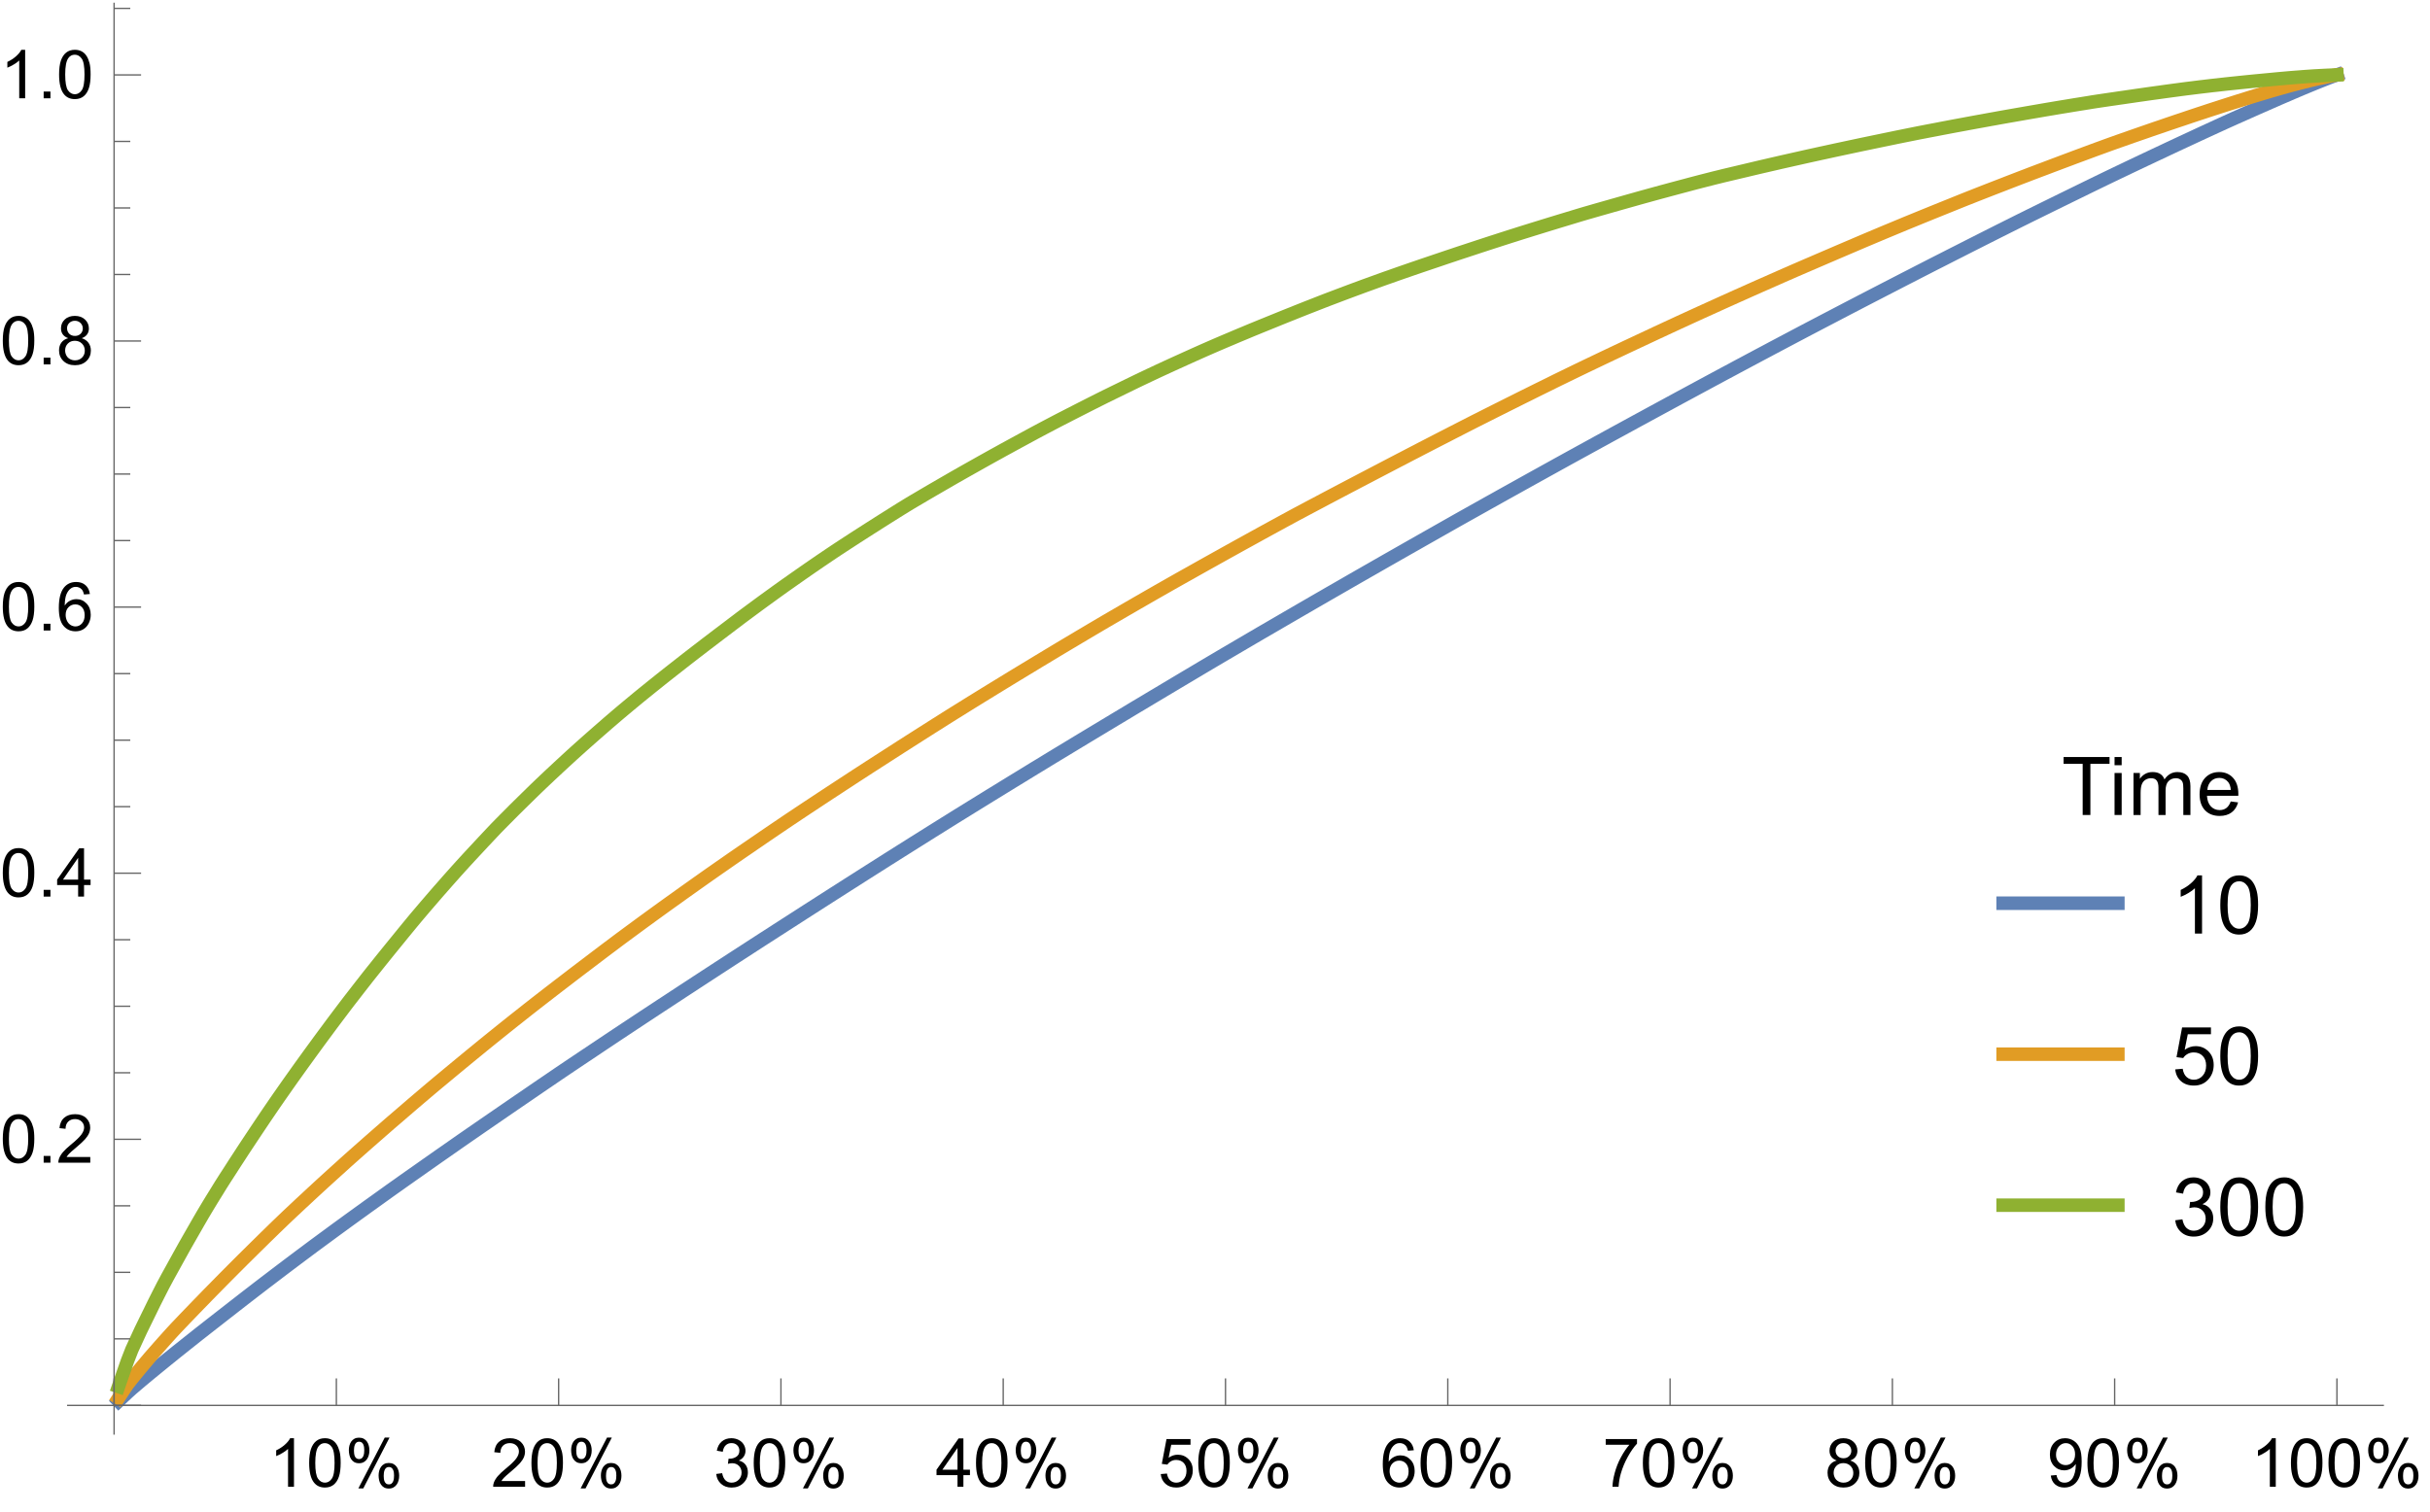 <?xml version="1.0" encoding="UTF-8"?>
<svg xmlns="http://www.w3.org/2000/svg" xmlns:xlink="http://www.w3.org/1999/xlink" width="360pt" height="224pt" viewBox="0 0 360 224" version="1.1">
<defs>
<g>
<symbol overflow="visible" id="glyph0-0">
<path style="stroke:none;" d="M 1.5 0 L 1.5 -7.5 L 7.5 -7.5 L 7.5 0 Z M 1.688 -0.188 L 7.312 -0.188 L 7.312 -7.312 L 1.688 -7.312 Z M 1.688 -0.188 "/>
</symbol>
<symbol overflow="visible" id="glyph0-1">
<path style="stroke:none;" d="M 3.109 0 L 3.109 -7.578 L 0.281 -7.578 L 0.281 -8.59 L 7.09 -8.59 L 7.09 -7.578 L 4.25 -7.578 L 4.25 0 Z M 3.109 0 "/>
</symbol>
<symbol overflow="visible" id="glyph0-2">
<path style="stroke:none;" d="M 0.797 -7.375 L 0.797 -8.59 L 1.852 -8.59 L 1.852 -7.375 Z M 0.797 0 L 0.797 -6.223 L 1.852 -6.223 L 1.852 0 Z M 0.797 0 "/>
</symbol>
<symbol overflow="visible" id="glyph0-3">
<path style="stroke:none;" d="M 0.789 0 L 0.789 -6.223 L 1.734 -6.223 L 1.734 -5.352 C 1.93 -5.656 2.188 -5.898 2.516 -6.086 C 2.84 -6.27 3.207 -6.363 3.621 -6.363 C 4.082 -6.363 4.461 -6.266 4.754 -6.078 C 5.051 -5.887 5.258 -5.617 5.379 -5.273 C 5.871 -6 6.512 -6.363 7.301 -6.363 C 7.918 -6.363 8.391 -6.191 8.727 -5.852 C 9.059 -5.508 9.223 -4.984 9.223 -4.273 L 9.223 0 L 8.172 0 L 8.172 -3.922 C 8.172 -4.344 8.141 -4.645 8.07 -4.832 C 8.004 -5.016 7.879 -5.164 7.699 -5.281 C 7.52 -5.395 7.309 -5.449 7.066 -5.449 C 6.629 -5.449 6.266 -5.305 5.977 -5.012 C 5.688 -4.723 5.543 -4.258 5.543 -3.617 L 5.543 0 L 4.488 0 L 4.488 -4.043 C 4.488 -4.512 4.402 -4.863 4.23 -5.098 C 4.059 -5.332 3.777 -5.449 3.387 -5.449 C 3.09 -5.449 2.816 -5.371 2.562 -5.215 C 2.312 -5.059 2.129 -4.828 2.016 -4.531 C 1.902 -4.23 1.844 -3.797 1.844 -3.227 L 1.844 0 Z M 0.789 0 "/>
</symbol>
<symbol overflow="visible" id="glyph0-4">
<path style="stroke:none;" d="M 5.051 -2.004 L 6.141 -1.867 C 5.969 -1.23 5.648 -0.738 5.188 -0.387 C 4.723 -0.035 4.125 0.141 3.406 0.141 C 2.496 0.141 1.773 -0.141 1.238 -0.699 C 0.707 -1.262 0.438 -2.047 0.438 -3.059 C 0.438 -4.105 0.711 -4.918 1.25 -5.496 C 1.789 -6.074 2.484 -6.363 3.344 -6.363 C 4.176 -6.363 4.859 -6.078 5.383 -5.516 C 5.91 -4.949 6.176 -4.148 6.176 -3.125 C 6.176 -3.062 6.172 -2.969 6.172 -2.844 L 1.531 -2.844 C 1.57 -2.16 1.762 -1.633 2.109 -1.273 C 2.457 -0.91 2.891 -0.727 3.41 -0.727 C 3.797 -0.727 4.125 -0.828 4.398 -1.031 C 4.672 -1.234 4.891 -1.559 5.051 -2.004 Z M 1.586 -3.711 L 5.062 -3.711 C 5.016 -4.234 4.883 -4.625 4.664 -4.887 C 4.328 -5.293 3.891 -5.496 3.359 -5.496 C 2.875 -5.496 2.465 -5.336 2.137 -5.008 C 1.805 -4.684 1.625 -4.25 1.586 -3.711 Z M 1.586 -3.711 "/>
</symbol>
<symbol overflow="visible" id="glyph0-5">
<path style="stroke:none;" d="M 4.469 0 L 3.414 0 L 3.414 -6.719 C 3.16 -6.477 2.828 -6.234 2.418 -5.992 C 2.004 -5.75 1.633 -5.57 1.305 -5.449 L 1.305 -6.469 C 1.895 -6.746 2.414 -7.082 2.852 -7.477 C 3.293 -7.871 3.609 -8.254 3.789 -8.625 L 4.469 -8.625 Z M 4.469 0 "/>
</symbol>
<symbol overflow="visible" id="glyph0-6">
<path style="stroke:none;" d="M 0.5 -4.234 C 0.5 -5.25 0.602 -6.07 0.812 -6.688 C 1.02 -7.309 1.332 -7.785 1.742 -8.121 C 2.156 -8.457 2.672 -8.625 3.297 -8.625 C 3.758 -8.625 4.164 -8.531 4.512 -8.348 C 4.859 -8.16 5.148 -7.895 5.375 -7.543 C 5.602 -7.195 5.777 -6.77 5.906 -6.266 C 6.035 -5.766 6.102 -5.086 6.102 -4.234 C 6.102 -3.227 5.996 -2.414 5.789 -1.797 C 5.582 -1.176 5.273 -0.699 4.859 -0.359 C 4.449 -0.023 3.93 0.148 3.297 0.148 C 2.469 0.148 1.82 -0.148 1.348 -0.742 C 0.781 -1.457 0.5 -2.625 0.5 -4.234 Z M 1.582 -4.234 C 1.582 -2.824 1.746 -1.887 2.078 -1.422 C 2.406 -0.953 2.812 -0.719 3.297 -0.719 C 3.781 -0.719 4.191 -0.953 4.52 -1.422 C 4.852 -1.891 5.016 -2.828 5.016 -4.234 C 5.016 -5.648 4.852 -6.59 4.52 -7.055 C 4.191 -7.52 3.781 -7.75 3.289 -7.75 C 2.805 -7.75 2.414 -7.547 2.125 -7.137 C 1.762 -6.613 1.582 -5.648 1.582 -4.234 Z M 1.582 -4.234 "/>
</symbol>
<symbol overflow="visible" id="glyph0-7">
<path style="stroke:none;" d="M 0.5 -2.25 L 1.605 -2.344 C 1.688 -1.805 1.879 -1.398 2.176 -1.129 C 2.477 -0.855 2.836 -0.719 3.258 -0.719 C 3.766 -0.719 4.195 -0.914 4.547 -1.297 C 4.898 -1.68 5.074 -2.188 5.074 -2.82 C 5.074 -3.422 4.906 -3.895 4.566 -4.242 C 4.23 -4.59 3.789 -4.766 3.242 -4.766 C 2.902 -4.766 2.594 -4.688 2.32 -4.531 C 2.047 -4.379 1.832 -4.18 1.676 -3.93 L 0.688 -4.062 L 1.516 -8.473 L 5.789 -8.473 L 5.789 -7.465 L 2.359 -7.465 L 1.898 -5.156 C 2.414 -5.516 2.953 -5.695 3.523 -5.695 C 4.273 -5.695 4.906 -5.438 5.422 -4.914 C 5.938 -4.395 6.195 -3.727 6.195 -2.914 C 6.195 -2.137 5.969 -1.461 5.516 -0.898 C 4.965 -0.203 4.211 0.148 3.258 0.148 C 2.477 0.148 1.84 -0.07 1.344 -0.508 C 0.852 -0.945 0.57 -1.527 0.5 -2.25 Z M 0.5 -2.25 "/>
</symbol>
<symbol overflow="visible" id="glyph0-8">
<path style="stroke:none;" d="M 0.504 -2.266 L 1.559 -2.406 C 1.68 -1.809 1.887 -1.379 2.176 -1.117 C 2.469 -0.852 2.82 -0.719 3.242 -0.719 C 3.738 -0.719 4.156 -0.891 4.496 -1.234 C 4.84 -1.578 5.008 -2.008 5.008 -2.516 C 5.008 -3 4.852 -3.398 4.535 -3.711 C 4.219 -4.027 3.816 -4.184 3.328 -4.184 C 3.129 -4.184 2.883 -4.145 2.586 -4.066 L 2.703 -4.992 C 2.773 -4.984 2.828 -4.98 2.871 -4.98 C 3.32 -4.98 3.727 -5.098 4.086 -5.332 C 4.445 -5.566 4.625 -5.93 4.625 -6.414 C 4.625 -6.801 4.492 -7.125 4.23 -7.375 C 3.969 -7.629 3.633 -7.758 3.219 -7.758 C 2.809 -7.758 2.465 -7.629 2.191 -7.371 C 1.918 -7.113 1.742 -6.727 1.664 -6.211 L 0.609 -6.398 C 0.738 -7.105 1.031 -7.652 1.488 -8.043 C 1.945 -8.43 2.516 -8.625 3.195 -8.625 C 3.664 -8.625 4.094 -8.523 4.488 -8.324 C 4.883 -8.121 5.184 -7.848 5.395 -7.5 C 5.602 -7.152 5.707 -6.781 5.707 -6.391 C 5.707 -6.02 5.609 -5.684 5.406 -5.379 C 5.207 -5.074 4.914 -4.832 4.523 -4.652 C 5.031 -4.535 5.426 -4.293 5.707 -3.922 C 5.988 -3.555 6.129 -3.094 6.129 -2.539 C 6.129 -1.789 5.855 -1.152 5.309 -0.629 C 4.762 -0.109 4.07 0.152 3.234 0.152 C 2.48 0.152 1.855 -0.07 1.355 -0.523 C 0.859 -0.973 0.574 -1.555 0.504 -2.266 Z M 0.504 -2.266 "/>
</symbol>
<symbol overflow="visible" id="glyph1-0">
<path style="stroke:none;" d="M 1.25 0 L 1.25 -6.25 L 6.25 -6.25 L 6.25 0 Z M 1.406 -0.156 L 6.094 -0.156 L 6.094 -6.094 L 1.406 -6.094 Z M 1.406 -0.156 "/>
</symbol>
<symbol overflow="visible" id="glyph1-1">
<path style="stroke:none;" d="M 3.727 0 L 2.848 0 L 2.848 -5.602 C 2.637 -5.398 2.359 -5.195 2.016 -4.996 C 1.672 -4.793 1.363 -4.641 1.09 -4.539 L 1.09 -5.391 C 1.582 -5.621 2.012 -5.902 2.379 -6.23 C 2.746 -6.559 3.008 -6.879 3.16 -7.188 L 3.727 -7.188 Z M 3.727 0 "/>
</symbol>
<symbol overflow="visible" id="glyph1-2">
<path style="stroke:none;" d="M 0.414 -3.531 C 0.414 -4.375 0.504 -5.059 0.676 -5.574 C 0.852 -6.09 1.109 -6.488 1.453 -6.766 C 1.797 -7.047 2.227 -7.188 2.75 -7.188 C 3.133 -7.188 3.469 -7.109 3.758 -6.957 C 4.047 -6.801 4.289 -6.578 4.477 -6.285 C 4.664 -5.996 4.812 -5.641 4.922 -5.223 C 5.031 -4.805 5.082 -4.238 5.082 -3.531 C 5.082 -2.691 4.996 -2.012 4.824 -1.496 C 4.652 -0.98 4.395 -0.582 4.051 -0.301 C 3.707 -0.02 3.273 0.121 2.75 0.121 C 2.059 0.121 1.516 -0.125 1.125 -0.621 C 0.652 -1.215 0.414 -2.188 0.414 -3.531 Z M 1.32 -3.531 C 1.32 -2.355 1.457 -1.574 1.73 -1.184 C 2.008 -0.797 2.344 -0.602 2.75 -0.602 C 3.152 -0.602 3.492 -0.797 3.766 -1.188 C 4.043 -1.578 4.18 -2.359 4.18 -3.531 C 4.18 -4.711 4.043 -5.492 3.766 -5.879 C 3.492 -6.266 3.148 -6.461 2.738 -6.461 C 2.336 -6.461 2.012 -6.289 1.773 -5.945 C 1.469 -5.512 1.32 -4.707 1.32 -3.531 Z M 1.32 -3.531 "/>
</symbol>
<symbol overflow="visible" id="glyph1-3">
<path style="stroke:none;" d="M 5.035 -0.844 L 5.035 0 L 0.305 0 C 0.297 -0.211 0.332 -0.414 0.406 -0.609 C 0.527 -0.934 0.719 -1.25 0.984 -1.562 C 1.25 -1.875 1.633 -2.234 2.133 -2.648 C 2.91 -3.285 3.438 -3.789 3.711 -4.164 C 3.984 -4.535 4.121 -4.887 4.121 -5.219 C 4.121 -5.566 3.996 -5.863 3.746 -6.102 C 3.5 -6.34 3.172 -6.461 2.773 -6.461 C 2.352 -6.461 2.012 -6.332 1.758 -6.078 C 1.504 -5.824 1.375 -5.473 1.371 -5.023 L 0.469 -5.117 C 0.531 -5.789 0.762 -6.305 1.168 -6.656 C 1.57 -7.012 2.113 -7.188 2.793 -7.188 C 3.48 -7.188 4.023 -6.996 4.422 -6.617 C 4.824 -6.234 5.023 -5.762 5.023 -5.199 C 5.023 -4.914 4.965 -4.633 4.848 -4.355 C 4.73 -4.078 4.535 -3.789 4.266 -3.48 C 3.992 -3.176 3.543 -2.754 2.91 -2.223 C 2.383 -1.781 2.043 -1.48 1.895 -1.32 C 1.746 -1.164 1.621 -1.004 1.523 -0.844 Z M 5.035 -0.844 "/>
</symbol>
<symbol overflow="visible" id="glyph1-4">
<path style="stroke:none;" d="M 0.422 -1.891 L 1.297 -2.008 C 1.398 -1.508 1.57 -1.148 1.812 -0.93 C 2.055 -0.711 2.352 -0.602 2.699 -0.602 C 3.113 -0.602 3.461 -0.742 3.746 -1.031 C 4.031 -1.316 4.176 -1.672 4.176 -2.094 C 4.176 -2.5 4.043 -2.832 3.781 -3.094 C 3.516 -3.355 3.18 -3.484 2.773 -3.484 C 2.609 -3.484 2.402 -3.453 2.152 -3.391 L 2.25 -4.16 C 2.309 -4.152 2.355 -4.148 2.391 -4.148 C 2.766 -4.148 3.105 -4.25 3.402 -4.445 C 3.703 -4.641 3.852 -4.941 3.852 -5.348 C 3.852 -5.668 3.742 -5.938 3.523 -6.148 C 3.305 -6.359 3.027 -6.465 2.68 -6.465 C 2.34 -6.465 2.055 -6.359 1.828 -6.141 C 1.598 -5.926 1.453 -5.605 1.387 -5.176 L 0.508 -5.332 C 0.617 -5.922 0.859 -6.379 1.242 -6.703 C 1.621 -7.027 2.094 -7.188 2.66 -7.188 C 3.051 -7.188 3.41 -7.105 3.742 -6.938 C 4.07 -6.77 4.32 -6.539 4.496 -6.25 C 4.668 -5.961 4.758 -5.652 4.758 -5.328 C 4.758 -5.02 4.672 -4.734 4.508 -4.484 C 4.34 -4.23 4.094 -4.027 3.77 -3.875 C 4.191 -3.777 4.523 -3.578 4.758 -3.27 C 4.992 -2.961 5.109 -2.578 5.109 -2.113 C 5.109 -1.488 4.879 -0.961 4.422 -0.523 C 3.969 -0.09 3.391 0.125 2.695 0.125 C 2.066 0.125 1.547 -0.059 1.129 -0.434 C 0.715 -0.809 0.477 -1.293 0.422 -1.891 Z M 0.422 -1.891 "/>
</symbol>
<symbol overflow="visible" id="glyph1-5">
<path style="stroke:none;" d="M 3.234 0 L 3.234 -1.715 L 0.125 -1.715 L 0.125 -2.52 L 3.395 -7.156 L 4.109 -7.156 L 4.109 -2.52 L 5.078 -2.52 L 5.078 -1.715 L 4.109 -1.715 L 4.109 0 Z M 3.234 -2.52 L 3.234 -5.746 L 0.992 -2.52 Z M 3.234 -2.52 "/>
</symbol>
<symbol overflow="visible" id="glyph1-6">
<path style="stroke:none;" d="M 0.414 -1.875 L 1.336 -1.953 C 1.406 -1.504 1.566 -1.168 1.812 -0.941 C 2.062 -0.715 2.363 -0.602 2.715 -0.602 C 3.137 -0.602 3.496 -0.762 3.789 -1.078 C 4.082 -1.398 4.227 -1.82 4.227 -2.348 C 4.227 -2.852 4.086 -3.246 3.805 -3.535 C 3.523 -3.824 3.156 -3.969 2.699 -3.969 C 2.418 -3.969 2.16 -3.906 1.934 -3.777 C 1.707 -3.648 1.527 -3.48 1.398 -3.277 L 0.57 -3.383 L 1.266 -7.062 L 4.824 -7.062 L 4.824 -6.219 L 1.969 -6.219 L 1.582 -4.297 C 2.012 -4.598 2.461 -4.746 2.934 -4.746 C 3.559 -4.746 4.086 -4.531 4.516 -4.098 C 4.945 -3.664 5.16 -3.105 5.16 -2.426 C 5.16 -1.777 4.973 -1.219 4.594 -0.746 C 4.137 -0.168 3.508 0.121 2.715 0.121 C 2.062 0.121 1.531 -0.059 1.121 -0.426 C 0.711 -0.789 0.473 -1.273 0.414 -1.875 Z M 0.414 -1.875 "/>
</symbol>
<symbol overflow="visible" id="glyph1-7">
<path style="stroke:none;" d="M 4.977 -5.406 L 4.102 -5.336 C 4.023 -5.68 3.914 -5.934 3.77 -6.09 C 3.531 -6.34 3.238 -6.465 2.891 -6.465 C 2.609 -6.465 2.363 -6.387 2.152 -6.23 C 1.875 -6.027 1.66 -5.734 1.5 -5.348 C 1.34 -4.961 1.258 -4.406 1.25 -3.691 C 1.461 -4.016 1.719 -4.254 2.027 -4.41 C 2.332 -4.566 2.652 -4.645 2.988 -4.645 C 3.574 -4.645 4.074 -4.43 4.484 -3.996 C 4.898 -3.566 5.102 -3.008 5.102 -2.324 C 5.102 -1.875 5.004 -1.457 4.812 -1.07 C 4.617 -0.688 4.352 -0.391 4.016 -0.188 C 3.676 0.02 3.289 0.121 2.859 0.121 C 2.129 0.121 1.531 -0.148 1.07 -0.688 C 0.609 -1.227 0.375 -2.113 0.375 -3.352 C 0.375 -4.734 0.633 -5.738 1.141 -6.367 C 1.586 -6.914 2.188 -7.188 2.945 -7.188 C 3.508 -7.188 3.969 -7.031 4.328 -6.715 C 4.688 -6.398 4.902 -5.961 4.977 -5.406 Z M 1.387 -2.32 C 1.387 -2.016 1.449 -1.727 1.578 -1.449 C 1.707 -1.172 1.887 -0.961 2.117 -0.816 C 2.352 -0.672 2.594 -0.602 2.848 -0.602 C 3.219 -0.602 3.535 -0.75 3.805 -1.051 C 4.07 -1.352 4.203 -1.758 4.203 -2.27 C 4.203 -2.766 4.07 -3.156 3.809 -3.441 C 3.547 -3.727 3.211 -3.867 2.812 -3.867 C 2.414 -3.867 2.078 -3.727 1.801 -3.441 C 1.523 -3.156 1.387 -2.781 1.387 -2.32 Z M 1.387 -2.32 "/>
</symbol>
<symbol overflow="visible" id="glyph1-8">
<path style="stroke:none;" d="M 0.473 -6.219 L 0.473 -7.066 L 5.109 -7.066 L 5.109 -6.383 C 4.652 -5.898 4.199 -5.254 3.754 -4.449 C 3.305 -3.645 2.961 -2.816 2.715 -1.969 C 2.539 -1.367 2.426 -0.711 2.379 0 L 1.477 0 C 1.484 -0.562 1.594 -1.242 1.805 -2.039 C 2.016 -2.836 2.32 -3.609 2.719 -4.348 C 3.113 -5.09 3.535 -5.711 3.98 -6.219 Z M 0.473 -6.219 "/>
</symbol>
<symbol overflow="visible" id="glyph1-9">
<path style="stroke:none;" d="M 1.766 -3.883 C 1.402 -4.016 1.133 -4.207 0.957 -4.453 C 0.781 -4.699 0.695 -4.996 0.695 -5.344 C 0.695 -5.863 0.879 -6.301 1.254 -6.656 C 1.629 -7.012 2.129 -7.188 2.75 -7.188 C 3.375 -7.188 3.875 -7.008 4.258 -6.645 C 4.641 -6.281 4.828 -5.84 4.828 -5.316 C 4.828 -4.984 4.742 -4.695 4.566 -4.449 C 4.395 -4.203 4.129 -4.016 3.773 -3.883 C 4.215 -3.738 4.547 -3.508 4.777 -3.188 C 5.008 -2.867 5.121 -2.488 5.121 -2.047 C 5.121 -1.434 4.906 -0.918 4.473 -0.504 C 4.039 -0.086 3.469 0.121 2.766 0.121 C 2.059 0.121 1.488 -0.086 1.055 -0.504 C 0.621 -0.922 0.406 -1.445 0.406 -2.07 C 0.406 -2.535 0.523 -2.926 0.758 -3.238 C 0.996 -3.555 1.332 -3.77 1.766 -3.883 Z M 1.594 -5.371 C 1.594 -5.031 1.699 -4.758 1.918 -4.539 C 2.137 -4.324 2.422 -4.219 2.77 -4.219 C 3.109 -4.219 3.383 -4.324 3.602 -4.539 C 3.816 -4.75 3.926 -5.012 3.926 -5.32 C 3.926 -5.645 3.812 -5.914 3.59 -6.137 C 3.367 -6.355 3.09 -6.465 2.758 -6.465 C 2.422 -6.465 2.145 -6.359 1.922 -6.141 C 1.703 -5.926 1.594 -5.672 1.594 -5.371 Z M 1.309 -2.066 C 1.309 -1.816 1.367 -1.57 1.488 -1.336 C 1.605 -1.102 1.781 -0.922 2.016 -0.793 C 2.25 -0.664 2.504 -0.602 2.773 -0.602 C 3.195 -0.602 3.539 -0.734 3.812 -1.008 C 4.086 -1.277 4.223 -1.621 4.223 -2.035 C 4.223 -2.461 4.082 -2.809 3.801 -3.086 C 3.52 -3.363 3.168 -3.5 2.742 -3.5 C 2.328 -3.5 1.988 -3.363 1.715 -3.09 C 1.445 -2.816 1.309 -2.477 1.309 -2.066 Z M 1.309 -2.066 "/>
</symbol>
<symbol overflow="visible" id="glyph1-10">
<path style="stroke:none;" d="M 0.547 -1.656 L 1.391 -1.734 C 1.461 -1.336 1.602 -1.047 1.801 -0.867 C 2.004 -0.688 2.262 -0.602 2.578 -0.602 C 2.848 -0.602 3.086 -0.664 3.289 -0.785 C 3.492 -0.91 3.66 -1.074 3.789 -1.281 C 3.918 -1.488 4.027 -1.766 4.117 -2.117 C 4.203 -2.469 4.25 -2.828 4.25 -3.195 C 4.25 -3.234 4.246 -3.289 4.242 -3.367 C 4.066 -3.09 3.828 -2.863 3.523 -2.688 C 3.219 -2.516 2.891 -2.426 2.535 -2.426 C 1.941 -2.426 1.441 -2.641 1.031 -3.07 C 0.621 -3.5 0.414 -4.066 0.414 -4.77 C 0.414 -5.496 0.629 -6.082 1.059 -6.523 C 1.484 -6.965 2.023 -7.188 2.664 -7.188 C 3.133 -7.188 3.559 -7.062 3.941 -6.812 C 4.328 -6.562 4.621 -6.203 4.82 -5.738 C 5.023 -5.273 5.121 -4.605 5.121 -3.727 C 5.121 -2.812 5.023 -2.082 4.824 -1.539 C 4.625 -1 4.332 -0.586 3.938 -0.305 C 3.547 -0.02 3.086 0.121 2.559 0.121 C 2 0.121 1.543 -0.035 1.188 -0.344 C 0.832 -0.656 0.617 -1.094 0.547 -1.656 Z M 4.145 -4.812 C 4.145 -5.32 4.012 -5.719 3.742 -6.016 C 3.473 -6.312 3.152 -6.461 2.773 -6.461 C 2.383 -6.461 2.043 -6.301 1.754 -5.98 C 1.465 -5.664 1.32 -5.25 1.32 -4.742 C 1.32 -4.285 1.457 -3.914 1.73 -3.629 C 2.008 -3.344 2.344 -3.203 2.75 -3.203 C 3.156 -3.203 3.492 -3.344 3.754 -3.629 C 4.016 -3.914 4.145 -4.309 4.145 -4.812 Z M 4.145 -4.812 "/>
</symbol>
<symbol overflow="visible" id="glyph1-11">
<path style="stroke:none;" d="M 0.906 0 L 0.906 -1 L 1.91 -1 L 1.91 0 Z M 0.906 0 "/>
</symbol>
<symbol overflow="visible" id="glyph2-0">
<path style="stroke:none;" d="M 0.625 0 L 0.625 -8 L 4.375 -8 L 4.375 0 Z M 1.25 -0.625 L 3.75 -0.625 L 3.75 -7.375 L 1.25 -7.375 Z M 1.25 -0.625 "/>
</symbol>
<symbol overflow="visible" id="glyph2-1">
<path style="stroke:none;" d="M 8.188 -1.621 C 8.188 -1.383 8.16 -1.152 8.098 -0.926 C 8.039 -0.699 7.945 -0.496 7.82 -0.32 C 7.695 -0.141 7.535 0 7.34 0.109 C 7.148 0.215 6.918 0.27 6.648 0.27 C 6.371 0.27 6.133 0.211 5.941 0.102 C 5.75 -0.012 5.594 -0.16 5.477 -0.344 C 5.359 -0.523 5.273 -0.73 5.219 -0.965 C 5.168 -1.195 5.141 -1.438 5.141 -1.68 C 5.141 -1.91 5.172 -2.137 5.23 -2.359 C 5.289 -2.578 5.379 -2.777 5.5 -2.949 C 5.621 -3.121 5.777 -3.262 5.969 -3.363 C 6.156 -3.469 6.379 -3.52 6.641 -3.52 C 6.914 -3.52 7.148 -3.469 7.348 -3.363 C 7.543 -3.258 7.703 -3.113 7.828 -2.938 C 7.953 -2.758 8.043 -2.559 8.102 -2.328 C 8.16 -2.102 8.188 -1.867 8.188 -1.621 Z M 6.758 -7.281 L 2.871 0.25 L 2.141 0.25 L 6.051 -7.281 Z M 3.781 -5.371 C 3.781 -5.133 3.75 -4.902 3.688 -4.676 C 3.629 -4.449 3.535 -4.246 3.41 -4.07 C 3.285 -3.891 3.125 -3.75 2.934 -3.641 C 2.738 -3.535 2.508 -3.48 2.242 -3.48 C 1.961 -3.48 1.727 -3.539 1.531 -3.648 C 1.34 -3.762 1.188 -3.91 1.066 -4.094 C 0.949 -4.273 0.863 -4.48 0.812 -4.715 C 0.758 -4.945 0.734 -5.188 0.734 -5.43 C 0.734 -5.66 0.762 -5.887 0.82 -6.109 C 0.879 -6.328 0.969 -6.527 1.09 -6.699 C 1.211 -6.871 1.367 -7.012 1.559 -7.113 C 1.746 -7.219 1.973 -7.27 2.23 -7.27 C 2.504 -7.27 2.738 -7.219 2.938 -7.113 C 3.133 -7.008 3.293 -6.863 3.418 -6.688 C 3.543 -6.508 3.633 -6.309 3.691 -6.078 C 3.75 -5.852 3.781 -5.617 3.781 -5.371 Z M 7.43 -1.66 C 7.43 -1.789 7.422 -1.93 7.406 -2.074 C 7.387 -2.223 7.352 -2.359 7.297 -2.484 C 7.242 -2.609 7.168 -2.711 7.066 -2.797 C 6.965 -2.879 6.828 -2.922 6.66 -2.922 C 6.492 -2.922 6.355 -2.875 6.254 -2.785 C 6.152 -2.695 6.078 -2.582 6.023 -2.449 C 5.973 -2.312 5.938 -2.168 5.922 -2.016 C 5.906 -1.859 5.898 -1.719 5.898 -1.594 C 5.898 -1.465 5.906 -1.328 5.922 -1.18 C 5.938 -1.035 5.973 -0.898 6.027 -0.773 C 6.082 -0.648 6.16 -0.547 6.258 -0.465 C 6.359 -0.383 6.492 -0.344 6.66 -0.344 C 6.828 -0.344 6.965 -0.387 7.066 -0.477 C 7.172 -0.566 7.25 -0.676 7.301 -0.809 C 7.355 -0.941 7.391 -1.082 7.406 -1.234 C 7.422 -1.387 7.43 -1.531 7.43 -1.66 Z M 3.016 -5.41 C 3.016 -5.539 3.008 -5.68 2.992 -5.824 C 2.977 -5.973 2.941 -6.109 2.887 -6.234 C 2.836 -6.359 2.758 -6.461 2.656 -6.547 C 2.555 -6.629 2.422 -6.672 2.25 -6.672 C 2.082 -6.672 1.945 -6.625 1.844 -6.535 C 1.742 -6.445 1.668 -6.332 1.617 -6.199 C 1.562 -6.062 1.531 -5.918 1.516 -5.766 C 1.5 -5.609 1.488 -5.469 1.488 -5.344 C 1.488 -5.215 1.496 -5.078 1.516 -4.93 C 1.531 -4.785 1.566 -4.648 1.617 -4.523 C 1.672 -4.398 1.75 -4.297 1.852 -4.215 C 1.953 -4.133 2.086 -4.094 2.25 -4.094 C 2.422 -4.094 2.555 -4.137 2.656 -4.227 C 2.758 -4.316 2.836 -4.426 2.887 -4.559 C 2.941 -4.691 2.977 -4.832 2.992 -4.988 C 3.008 -5.141 3.016 -5.281 3.016 -5.41 Z M 3.016 -5.41 "/>
</symbol>
</g>
<clipPath id="clip1">
  <path d="M 9.84 1 L 353.281 1 L 353.281 212.641 L 9.84 212.641 Z M 9.84 1 "/>
</clipPath>
<clipPath id="clip2">
  <path d="M 295.68 132 L 315.84 132 L 315.84 136 L 295.68 136 Z M 295.68 132 "/>
</clipPath>
<clipPath id="clip3">
  <path d="M 295.68 154 L 315.84 154 L 315.84 158 L 295.68 158 Z M 295.68 154 "/>
</clipPath>
<clipPath id="clip4">
  <path d="M 295.68 177 L 315.84 177 L 315.84 181 L 295.68 181 Z M 295.68 177 "/>
</clipPath>
</defs>
<g id="surface16">
<g clip-path="url(#clip1)" clip-rule="nonzero">
<path style="fill:none;stroke-width:2;stroke-linecap:square;stroke-linejoin:miter;stroke:rgb(36.841%,50.678%,70.98%);stroke-opacity:1;stroke-miterlimit:3.25;" d="M 17.559 207.629 L 18.219 207 L 18.879 206.383 L 19.535 205.789 L 20.195 205.227 L 20.852 204.668 L 21.512 204.117 L 22.172 203.57 L 22.828 203.031 L 23.488 202.492 L 24.145 201.957 L 24.805 201.418 L 25.465 200.887 L 26.121 200.355 L 26.781 199.832 L 27.438 199.305 L 28.758 198.258 L 29.414 197.734 L 30.074 197.219 L 30.73 196.703 L 32.051 195.672 L 32.707 195.16 L 33.367 194.645 L 34.027 194.133 L 34.684 193.617 L 35.344 193.105 L 36 192.594 L 36.66 192.082 L 37.32 191.574 L 37.977 191.066 L 38.637 190.559 L 39.293 190.055 L 39.953 189.555 L 40.613 189.051 L 41.27 188.551 L 41.93 188.051 L 42.586 187.555 L 43.906 186.562 L 44.562 186.07 L 45.223 185.578 L 45.879 185.086 L 46.539 184.594 L 47.199 184.109 L 47.855 183.625 L 48.516 183.141 L 49.172 182.656 L 49.832 182.172 L 50.492 181.691 L 51.148 181.211 L 51.809 180.73 L 52.469 180.254 L 53.125 179.777 L 53.785 179.305 L 54.441 178.828 L 55.762 177.883 L 56.418 177.41 L 57.078 176.938 L 57.734 176.465 L 58.395 175.996 L 59.055 175.531 L 59.711 175.062 L 60.371 174.598 L 61.027 174.133 L 61.688 173.672 L 62.348 173.207 L 63.004 172.742 L 63.664 172.281 L 64.32 171.82 L 64.98 171.355 L 65.641 170.895 L 66.297 170.438 L 66.957 169.977 L 67.613 169.516 L 68.273 169.055 L 68.934 168.598 L 69.59 168.141 L 70.25 167.688 L 70.91 167.23 L 71.566 166.777 L 72.227 166.324 L 72.883 165.871 L 74.203 164.965 L 74.859 164.512 L 75.52 164.059 L 76.176 163.609 L 76.836 163.156 L 77.496 162.707 L 78.152 162.258 L 78.812 161.805 L 79.469 161.355 L 80.129 160.902 L 80.789 160.453 L 81.445 160.008 L 82.105 159.559 L 82.762 159.109 L 84.082 158.219 L 84.738 157.777 L 85.398 157.336 L 86.055 156.895 L 86.715 156.453 L 87.375 156.016 L 88.031 155.574 L 89.352 154.691 L 90.008 154.254 L 90.668 153.812 L 91.324 153.375 L 92.645 152.5 L 93.301 152.066 L 93.961 151.629 L 94.617 151.195 L 95.277 150.758 L 95.938 150.324 L 96.594 149.891 L 97.254 149.457 L 97.91 149.023 L 98.57 148.594 L 99.23 148.16 L 99.887 147.727 L 100.547 147.297 L 101.203 146.863 L 102.523 146.004 L 103.18 145.57 L 103.84 145.141 L 104.496 144.711 L 105.816 143.852 L 106.473 143.422 L 107.133 142.996 L 107.793 142.566 L 108.449 142.137 L 109.109 141.711 L 109.766 141.285 L 110.426 140.859 L 111.086 140.43 L 111.742 140.004 L 112.402 139.578 L 113.059 139.152 L 113.719 138.73 L 114.379 138.305 L 115.035 137.879 L 115.695 137.457 L 116.352 137.031 L 117.012 136.609 L 117.672 136.184 L 118.328 135.762 L 118.988 135.336 L 119.645 134.914 L 120.965 134.07 L 121.621 133.648 L 122.281 133.227 L 122.938 132.805 L 123.598 132.383 L 124.258 131.965 L 124.914 131.543 L 125.574 131.121 L 126.234 130.703 L 126.891 130.285 L 127.551 129.863 L 128.207 129.445 L 129.527 128.609 L 130.184 128.191 L 130.844 127.773 L 131.5 127.355 L 132.16 126.941 L 132.82 126.523 L 133.477 126.109 L 134.137 125.695 L 134.793 125.281 L 135.453 124.863 L 136.113 124.453 L 136.77 124.039 L 137.43 123.625 L 138.086 123.211 L 138.746 122.801 L 139.406 122.387 L 140.062 121.977 L 140.723 121.566 L 141.379 121.156 L 142.039 120.746 L 142.699 120.34 L 143.355 119.934 L 144.016 119.523 L 144.676 119.117 L 145.332 118.711 L 145.992 118.305 L 146.648 117.898 L 147.309 117.492 L 147.969 117.09 L 148.625 116.684 L 149.285 116.281 L 149.941 115.875 L 151.262 115.07 L 151.918 114.668 L 152.578 114.262 L 153.234 113.859 L 153.895 113.461 L 154.555 113.059 L 155.211 112.656 L 155.871 112.254 L 156.527 111.855 L 157.848 111.059 L 158.504 110.66 L 159.164 110.262 L 159.82 109.863 L 161.141 109.066 L 161.797 108.672 L 162.457 108.273 L 163.117 107.879 L 163.773 107.48 L 164.434 107.086 L 165.09 106.688 L 166.41 105.898 L 167.066 105.504 L 167.727 105.105 L 168.383 104.711 L 169.043 104.32 L 169.703 103.926 L 170.359 103.531 L 171.02 103.137 L 171.676 102.746 L 172.996 101.957 L 173.652 101.566 L 174.312 101.172 L 174.969 100.781 L 175.629 100.387 L 176.289 99.996 L 176.945 99.605 L 177.605 99.211 L 178.262 98.82 L 179.582 98.039 L 180.238 97.652 L 180.898 97.262 L 181.555 96.875 L 182.875 96.102 L 183.531 95.715 L 184.852 94.941 L 185.508 94.555 L 186.168 94.172 L 186.824 93.785 L 188.145 93.02 L 188.801 92.637 L 189.461 92.254 L 190.117 91.871 L 191.438 91.105 L 192.094 90.723 L 192.754 90.34 L 193.41 89.961 L 194.73 89.195 L 195.387 88.816 L 196.047 88.438 L 196.703 88.055 L 198.023 87.297 L 198.68 86.918 L 199.34 86.539 L 199.996 86.16 L 201.316 85.402 L 201.973 85.027 L 202.633 84.648 L 203.293 84.273 L 203.949 83.895 L 204.609 83.52 L 205.266 83.141 L 206.586 82.391 L 207.242 82.016 L 207.902 81.641 L 208.559 81.266 L 209.219 80.891 L 209.879 80.52 L 210.535 80.145 L 211.195 79.77 L 211.852 79.398 L 213.172 78.648 L 213.828 78.277 L 214.488 77.902 L 215.145 77.531 L 215.805 77.156 L 216.465 76.785 L 217.121 76.418 L 217.781 76.047 L 218.438 75.68 L 219.098 75.309 L 219.758 74.941 L 220.414 74.57 L 221.734 73.836 L 222.391 73.465 L 223.051 73.098 L 223.707 72.734 L 225.027 72 L 225.684 71.633 L 226.344 71.266 L 227 70.902 L 227.66 70.535 L 228.32 70.172 L 228.977 69.805 L 229.637 69.441 L 230.293 69.078 L 230.953 68.711 L 231.613 68.348 L 232.27 67.984 L 232.93 67.621 L 233.586 67.262 L 234.246 66.898 L 234.906 66.539 L 235.562 66.176 L 236.223 65.816 L 236.879 65.453 L 237.539 65.094 L 238.199 64.73 L 238.855 64.371 L 240.176 63.652 L 240.832 63.293 L 241.492 62.934 L 242.148 62.574 L 242.809 62.215 L 243.469 61.859 L 244.125 61.5 L 244.785 61.141 L 245.441 60.785 L 246.102 60.426 L 246.762 60.07 L 247.418 59.711 L 248.078 59.355 L 248.734 58.996 L 250.055 58.285 L 250.711 57.93 L 251.371 57.574 L 252.027 57.219 L 253.348 56.508 L 254.004 56.152 L 254.664 55.801 L 255.32 55.445 L 256.641 54.742 L 257.297 54.387 L 258.617 53.684 L 259.273 53.332 L 259.934 52.98 L 260.59 52.629 L 261.25 52.281 L 261.91 51.93 L 262.566 51.578 L 263.227 51.23 L 263.883 50.883 L 264.543 50.531 L 265.203 50.184 L 265.859 49.836 L 266.52 49.488 L 267.176 49.141 L 267.836 48.793 L 268.496 48.449 L 269.152 48.105 L 269.812 47.758 L 270.469 47.414 L 271.789 46.727 L 272.445 46.383 L 273.105 46.039 L 273.762 45.695 L 274.422 45.352 L 275.082 45.012 L 275.738 44.668 L 276.398 44.328 L 277.059 43.984 L 277.715 43.645 L 278.375 43.305 L 279.031 42.965 L 280.352 42.285 L 281.008 41.945 L 281.668 41.605 L 282.324 41.266 L 282.984 40.93 L 283.645 40.59 L 284.301 40.25 L 284.961 39.914 L 285.617 39.578 L 286.277 39.238 L 286.938 38.902 L 287.594 38.57 L 288.254 38.234 L 288.91 37.898 L 289.57 37.562 L 290.23 37.23 L 290.887 36.895 L 291.547 36.559 L 292.203 36.227 L 292.863 35.895 L 293.523 35.559 L 294.18 35.227 L 295.5 34.562 L 296.156 34.23 L 296.816 33.902 L 297.473 33.57 L 298.133 33.242 L 298.793 32.91 L 299.449 32.582 L 300.109 32.258 L 300.766 31.93 L 302.086 31.281 L 302.742 30.957 L 303.402 30.633 L 304.059 30.309 L 305.379 29.66 L 306.035 29.34 L 306.695 29.016 L 307.352 28.695 L 308.012 28.371 L 308.672 28.051 L 309.328 27.727 L 309.988 27.406 L 310.645 27.086 L 311.965 26.445 L 312.621 26.129 L 313.941 25.496 L 314.598 25.184 L 315.258 24.867 L 315.914 24.555 L 317.234 23.93 L 317.891 23.617 L 318.551 23.309 L 319.207 22.996 L 320.527 22.379 L 321.184 22.066 L 321.844 21.758 L 322.5 21.449 L 323.16 21.141 L 323.82 20.836 L 324.477 20.531 L 325.137 20.223 L 325.793 19.918 L 327.113 19.309 L 327.77 19.008 L 328.43 18.703 L 329.086 18.402 L 329.746 18.102 L 330.406 17.805 L 331.062 17.508 L 332.383 16.922 L 333.039 16.629 L 333.699 16.336 L 334.355 16.043 L 335.676 15.465 L 336.332 15.176 L 336.992 14.887 L 337.648 14.598 L 338.309 14.312 L 338.969 14.031 L 339.625 13.746 L 340.285 13.465 L 340.941 13.184 L 342.262 12.637 L 342.918 12.367 L 343.578 12.102 L 344.234 11.84 L 344.895 11.582 L 345.555 11.332 L 346.211 11.102 "/>
<path style="fill:none;stroke-width:2;stroke-linecap:square;stroke-linejoin:miter;stroke:rgb(88.072%,61.105%,14.205%);stroke-opacity:1;stroke-miterlimit:3.25;" d="M 17.559 207.18 L 18.219 206.168 L 18.879 205.176 L 19.535 204.34 L 20.195 203.531 L 20.852 202.734 L 21.512 201.949 L 22.172 201.168 L 22.828 200.418 L 23.488 199.668 L 24.145 198.926 L 24.805 198.188 L 25.465 197.457 L 26.121 196.75 L 26.781 196.059 L 27.438 195.367 L 28.758 194 L 29.414 193.32 L 30.074 192.645 L 30.73 191.965 L 32.051 190.621 L 32.707 189.953 L 33.367 189.285 L 34.027 188.621 L 34.684 187.961 L 36 186.645 L 37.32 185.34 L 37.977 184.691 L 38.637 184.043 L 39.293 183.395 L 39.953 182.754 L 40.613 182.109 L 41.27 181.473 L 41.93 180.84 L 42.586 180.211 L 43.246 179.59 L 43.906 178.973 L 44.562 178.355 L 45.223 177.746 L 45.879 177.133 L 47.199 175.914 L 47.855 175.312 L 48.516 174.711 L 49.172 174.113 L 49.832 173.516 L 50.492 172.922 L 51.148 172.324 L 51.809 171.734 L 52.469 171.148 L 53.125 170.566 L 53.785 169.984 L 54.441 169.402 L 55.762 168.246 L 56.418 167.672 L 57.078 167.098 L 57.734 166.523 L 59.055 165.391 L 59.711 164.824 L 60.371 164.258 L 61.027 163.691 L 62.348 162.566 L 63.004 162.008 L 63.664 161.449 L 64.32 160.898 L 64.98 160.344 L 65.641 159.797 L 66.297 159.25 L 66.957 158.703 L 67.613 158.16 L 68.273 157.613 L 68.934 157.07 L 69.59 156.527 L 70.91 155.449 L 71.566 154.91 L 72.227 154.375 L 72.883 153.844 L 74.203 152.781 L 74.859 152.254 L 75.52 151.727 L 76.176 151.203 L 76.836 150.684 L 77.496 150.16 L 78.152 149.641 L 78.812 149.125 L 79.469 148.609 L 80.789 147.586 L 81.445 147.078 L 82.105 146.57 L 82.762 146.062 L 83.422 145.559 L 84.082 145.051 L 84.738 144.547 L 85.398 144.043 L 86.055 143.543 L 87.375 142.543 L 88.031 142.043 L 89.352 141.043 L 90.008 140.547 L 90.668 140.055 L 91.324 139.559 L 91.984 139.066 L 92.645 138.578 L 93.301 138.094 L 93.961 137.609 L 94.617 137.125 L 95.277 136.641 L 95.938 136.16 L 96.594 135.68 L 97.254 135.203 L 97.91 134.727 L 98.57 134.25 L 99.23 133.777 L 99.887 133.309 L 100.547 132.836 L 101.203 132.363 L 102.523 131.426 L 103.18 130.957 L 103.84 130.492 L 104.496 130.027 L 105.156 129.562 L 105.816 129.102 L 106.473 128.641 L 107.133 128.184 L 107.793 127.723 L 108.449 127.266 L 109.109 126.812 L 109.766 126.359 L 110.426 125.906 L 111.086 125.457 L 111.742 125.004 L 112.402 124.555 L 113.059 124.102 L 114.379 123.203 L 115.035 122.758 L 115.695 122.312 L 116.352 121.867 L 117.012 121.422 L 117.672 120.984 L 118.328 120.543 L 118.988 120.105 L 119.645 119.668 L 120.305 119.234 L 120.965 118.797 L 121.621 118.363 L 122.281 117.93 L 122.938 117.496 L 123.598 117.066 L 124.258 116.633 L 124.914 116.203 L 125.574 115.773 L 126.234 115.34 L 126.891 114.91 L 127.551 114.484 L 128.207 114.059 L 128.867 113.629 L 129.527 113.207 L 130.184 112.781 L 130.844 112.359 L 131.5 111.934 L 132.82 111.09 L 133.477 110.664 L 134.137 110.246 L 134.793 109.824 L 135.453 109.406 L 136.113 108.984 L 136.77 108.566 L 137.43 108.148 L 138.086 107.73 L 138.746 107.312 L 139.406 106.898 L 140.062 106.48 L 140.723 106.066 L 141.379 105.656 L 142.699 104.836 L 143.355 104.426 L 144.016 104.016 L 144.676 103.609 L 145.332 103.203 L 145.992 102.797 L 146.648 102.395 L 147.309 101.988 L 147.969 101.586 L 148.625 101.184 L 149.285 100.781 L 149.941 100.379 L 150.602 99.977 L 151.262 99.578 L 151.918 99.18 L 152.578 98.781 L 153.234 98.383 L 153.895 97.98 L 154.555 97.586 L 155.211 97.188 L 155.871 96.793 L 156.527 96.395 L 157.848 95.605 L 158.504 95.215 L 159.164 94.824 L 159.82 94.43 L 161.141 93.648 L 161.797 93.258 L 162.457 92.871 L 163.117 92.48 L 163.773 92.094 L 164.434 91.711 L 165.09 91.328 L 166.41 90.562 L 167.066 90.18 L 167.727 89.801 L 168.383 89.418 L 169.703 88.66 L 170.359 88.281 L 171.02 87.902 L 171.676 87.527 L 172.996 86.777 L 173.652 86.402 L 174.312 86.031 L 174.969 85.66 L 175.629 85.289 L 176.289 84.922 L 176.945 84.551 L 177.605 84.18 L 178.262 83.812 L 178.922 83.441 L 179.582 83.074 L 180.238 82.707 L 180.898 82.34 L 181.555 81.973 L 182.215 81.605 L 182.875 81.242 L 183.531 80.875 L 184.852 80.148 L 185.508 79.785 L 186.168 79.422 L 186.824 79.059 L 187.484 78.699 L 188.145 78.336 L 188.801 77.977 L 189.461 77.617 L 190.117 77.258 L 190.777 76.902 L 191.438 76.543 L 192.094 76.188 L 192.754 75.84 L 193.41 75.488 L 194.07 75.137 L 194.73 74.789 L 195.387 74.441 L 196.047 74.09 L 196.703 73.742 L 198.023 73.047 L 198.68 72.699 L 199.34 72.355 L 199.996 72.008 L 200.656 71.664 L 201.316 71.316 L 201.973 70.973 L 202.633 70.629 L 203.293 70.281 L 203.949 69.938 L 204.609 69.594 L 205.266 69.25 L 206.586 68.562 L 207.242 68.219 L 207.902 67.879 L 208.559 67.535 L 209.219 67.191 L 209.879 66.852 L 210.535 66.508 L 211.195 66.168 L 211.852 65.828 L 213.172 65.148 L 213.828 64.812 L 214.488 64.473 L 215.145 64.133 L 215.805 63.797 L 216.465 63.457 L 217.121 63.121 L 217.781 62.785 L 218.438 62.449 L 219.758 61.785 L 220.414 61.453 L 221.734 60.789 L 222.391 60.461 L 223.051 60.129 L 223.707 59.801 L 224.367 59.473 L 225.027 59.141 L 225.684 58.812 L 226.344 58.488 L 227 58.16 L 227.66 57.832 L 228.32 57.508 L 228.977 57.184 L 229.637 56.859 L 230.293 56.531 L 230.953 56.207 L 231.613 55.887 L 232.27 55.566 L 232.93 55.246 L 233.586 54.926 L 234.246 54.609 L 234.906 54.289 L 235.562 53.977 L 236.223 53.66 L 236.879 53.348 L 237.539 53.031 L 238.199 52.719 L 238.855 52.406 L 239.516 52.094 L 240.176 51.785 L 240.832 51.473 L 241.492 51.164 L 242.148 50.855 L 243.469 50.238 L 244.125 49.93 L 244.785 49.621 L 245.441 49.312 L 246.102 49.008 L 246.762 48.699 L 247.418 48.395 L 248.078 48.09 L 248.734 47.785 L 249.395 47.484 L 250.055 47.18 L 250.711 46.879 L 251.371 46.578 L 252.027 46.277 L 252.688 45.98 L 253.348 45.68 L 254.004 45.383 L 254.664 45.082 L 255.32 44.785 L 256.641 44.191 L 257.297 43.895 L 258.617 43.309 L 259.273 43.012 L 259.934 42.719 L 260.59 42.426 L 261.91 41.848 L 262.566 41.555 L 263.227 41.266 L 263.883 40.973 L 264.543 40.684 L 265.203 40.398 L 265.859 40.109 L 266.52 39.824 L 267.176 39.539 L 267.836 39.254 L 268.496 38.973 L 269.152 38.688 L 269.812 38.406 L 270.469 38.121 L 271.129 37.84 L 271.789 37.555 L 272.445 37.273 L 273.105 36.992 L 273.762 36.711 L 275.082 36.148 L 275.738 35.867 L 276.398 35.586 L 277.059 35.309 L 277.715 35.031 L 278.375 34.754 L 279.031 34.477 L 280.352 33.93 L 281.008 33.656 L 281.668 33.383 L 282.324 33.109 L 283.645 32.57 L 284.301 32.301 L 284.961 32.031 L 285.617 31.766 L 286.277 31.496 L 286.938 31.23 L 287.594 30.965 L 288.254 30.699 L 288.91 30.434 L 290.23 29.902 L 290.887 29.637 L 291.547 29.375 L 292.203 29.117 L 292.863 28.855 L 293.523 28.598 L 294.18 28.34 L 295.5 27.824 L 296.156 27.57 L 296.816 27.316 L 297.473 27.059 L 298.793 26.551 L 299.449 26.297 L 300.109 26.047 L 300.766 25.793 L 302.086 25.293 L 302.742 25.047 L 303.402 24.797 L 304.059 24.547 L 304.719 24.301 L 305.379 24.051 L 306.035 23.805 L 306.695 23.559 L 307.352 23.309 L 308.012 23.066 L 308.672 22.82 L 309.328 22.578 L 309.988 22.332 L 310.645 22.09 L 311.305 21.852 L 311.965 21.609 L 312.621 21.371 L 313.941 20.902 L 314.598 20.672 L 315.258 20.441 L 315.914 20.207 L 316.574 19.98 L 317.234 19.75 L 317.891 19.523 L 318.551 19.293 L 319.207 19.066 L 319.867 18.844 L 320.527 18.617 L 321.184 18.391 L 321.844 18.168 L 322.5 17.945 L 323.16 17.727 L 323.82 17.504 L 324.477 17.281 L 325.137 17.062 L 325.793 16.844 L 326.453 16.629 L 327.113 16.41 L 327.77 16.195 L 328.43 15.984 L 329.086 15.77 L 330.406 15.348 L 331.062 15.141 L 331.723 14.93 L 332.383 14.727 L 333.039 14.52 L 333.699 14.316 L 334.355 14.117 L 335.676 13.719 L 336.332 13.52 L 336.992 13.332 L 337.648 13.141 L 338.969 12.773 L 339.625 12.594 L 340.285 12.426 L 340.941 12.254 L 342.262 11.926 L 342.918 11.773 L 343.578 11.625 L 344.234 11.484 L 344.895 11.344 L 345.555 11.207 L 346.211 11.102 "/>
<path style="fill:none;stroke-width:2;stroke-linecap:square;stroke-linejoin:miter;stroke:rgb(56.017%,69.157%,19.489%);stroke-opacity:1;stroke-miterlimit:3.25;" d="M 17.559 205.473 L 18.219 203.566 L 18.879 201.688 L 19.535 200.008 L 20.195 198.57 L 20.852 197.145 L 21.512 195.793 L 22.172 194.449 L 22.828 193.102 L 23.488 191.797 L 24.145 190.508 L 24.805 189.273 L 25.465 188.078 L 26.121 186.887 L 26.781 185.695 L 27.438 184.516 L 28.098 183.359 L 28.758 182.207 L 29.414 181.062 L 30.074 179.926 L 30.73 178.828 L 31.391 177.738 L 32.051 176.672 L 32.707 175.605 L 33.367 174.57 L 34.027 173.551 L 34.684 172.527 L 35.344 171.512 L 36 170.504 L 36.66 169.504 L 37.32 168.508 L 37.977 167.523 L 38.637 166.535 L 39.293 165.559 L 39.953 164.586 L 40.613 163.621 L 41.27 162.668 L 41.93 161.727 L 42.586 160.789 L 43.246 159.855 L 43.906 158.93 L 44.562 158.012 L 45.223 157.098 L 45.879 156.188 L 46.539 155.285 L 47.199 154.379 L 47.855 153.488 L 48.516 152.598 L 49.172 151.711 L 49.832 150.832 L 50.492 149.957 L 51.148 149.086 L 51.809 148.223 L 52.469 147.375 L 53.125 146.527 L 53.785 145.68 L 54.441 144.84 L 55.102 144.008 L 55.762 143.184 L 56.418 142.359 L 57.078 141.543 L 57.734 140.73 L 58.395 139.918 L 59.055 139.109 L 59.711 138.301 L 60.371 137.496 L 61.027 136.699 L 61.688 135.902 L 62.348 135.125 L 63.004 134.352 L 63.664 133.586 L 64.32 132.824 L 64.98 132.062 L 65.641 131.312 L 66.297 130.562 L 66.957 129.82 L 67.613 129.082 L 68.273 128.352 L 68.934 127.629 L 69.59 126.914 L 70.25 126.203 L 70.91 125.496 L 71.566 124.789 L 72.227 124.086 L 72.883 123.387 L 73.543 122.691 L 74.203 122.02 L 74.859 121.355 L 75.52 120.691 L 76.176 120.031 L 76.836 119.379 L 77.496 118.73 L 78.152 118.086 L 78.812 117.441 L 79.469 116.801 L 80.129 116.168 L 80.789 115.543 L 81.445 114.922 L 82.105 114.309 L 82.762 113.695 L 84.082 112.477 L 84.738 111.875 L 85.398 111.277 L 86.055 110.688 L 86.715 110.098 L 87.375 109.516 L 88.031 108.938 L 88.691 108.359 L 89.352 107.785 L 90.008 107.211 L 90.668 106.645 L 91.324 106.082 L 91.984 105.523 L 92.645 104.969 L 93.301 104.422 L 93.961 103.875 L 94.617 103.332 L 95.277 102.793 L 95.938 102.262 L 96.594 101.73 L 97.254 101.203 L 97.91 100.676 L 98.57 100.152 L 99.23 99.633 L 99.887 99.117 L 100.547 98.602 L 101.203 98.086 L 101.863 97.57 L 102.523 97.059 L 103.18 96.551 L 103.84 96.047 L 104.496 95.539 L 105.156 95.039 L 105.816 94.535 L 106.473 94.035 L 107.793 93.035 L 108.449 92.535 L 109.109 92.039 L 109.766 91.539 L 110.426 91.047 L 111.086 90.559 L 111.742 90.074 L 112.402 89.586 L 113.059 89.105 L 113.719 88.625 L 114.379 88.148 L 115.035 87.672 L 115.695 87.199 L 116.352 86.73 L 117.672 85.801 L 118.328 85.34 L 118.988 84.879 L 119.645 84.422 L 120.305 83.965 L 120.965 83.512 L 121.621 83.062 L 122.281 82.617 L 122.938 82.172 L 123.598 81.73 L 124.258 81.293 L 124.914 80.863 L 126.234 80.004 L 126.891 79.578 L 127.551 79.156 L 128.207 78.734 L 128.867 78.312 L 129.527 77.895 L 130.184 77.473 L 130.844 77.055 L 131.5 76.641 L 132.82 75.812 L 133.477 75.402 L 134.137 74.996 L 134.793 74.594 L 135.453 74.203 L 136.113 73.816 L 136.77 73.426 L 137.43 73.039 L 138.086 72.656 L 139.406 71.891 L 140.062 71.512 L 140.723 71.129 L 141.379 70.75 L 142.699 70 L 143.355 69.629 L 144.676 68.887 L 145.332 68.516 L 145.992 68.148 L 146.648 67.781 L 147.309 67.414 L 147.969 67.051 L 148.625 66.688 L 149.285 66.328 L 149.941 65.969 L 151.262 65.25 L 151.918 64.895 L 152.578 64.535 L 153.234 64.18 L 154.555 63.477 L 155.211 63.133 L 155.871 62.785 L 156.527 62.441 L 157.188 62.098 L 157.848 61.762 L 158.504 61.422 L 159.164 61.086 L 159.82 60.75 L 161.141 60.078 L 161.797 59.746 L 163.117 59.082 L 163.773 58.754 L 164.434 58.434 L 165.09 58.109 L 165.75 57.789 L 166.41 57.465 L 167.066 57.145 L 167.727 56.824 L 168.383 56.504 L 169.043 56.188 L 169.703 55.875 L 170.359 55.562 L 171.02 55.254 L 171.676 54.945 L 172.996 54.336 L 173.652 54.035 L 174.312 53.734 L 174.969 53.438 L 175.629 53.137 L 176.289 52.84 L 176.945 52.543 L 177.605 52.25 L 178.262 51.957 L 179.582 51.379 L 180.238 51.094 L 180.898 50.812 L 181.555 50.531 L 182.215 50.254 L 182.875 49.973 L 183.531 49.695 L 184.191 49.422 L 184.852 49.145 L 185.508 48.871 L 186.168 48.602 L 186.824 48.332 L 187.484 48.066 L 188.145 47.797 L 188.801 47.531 L 189.461 47.262 L 190.117 46.996 L 190.777 46.73 L 191.438 46.469 L 192.094 46.203 L 192.754 45.941 L 193.41 45.68 L 194.73 45.164 L 195.387 44.906 L 196.047 44.648 L 196.703 44.395 L 198.023 43.895 L 198.68 43.645 L 199.34 43.398 L 199.996 43.152 L 200.656 42.906 L 201.316 42.664 L 201.973 42.418 L 203.293 41.941 L 203.949 41.703 L 204.609 41.465 L 205.266 41.23 L 205.926 41 L 206.586 40.766 L 207.242 40.535 L 207.902 40.305 L 208.559 40.078 L 209.219 39.848 L 209.879 39.625 L 210.535 39.398 L 211.195 39.176 L 211.852 38.953 L 213.172 38.508 L 213.828 38.285 L 214.488 38.062 L 215.145 37.844 L 215.805 37.621 L 216.465 37.402 L 217.121 37.188 L 217.781 36.969 L 218.438 36.754 L 219.098 36.535 L 219.758 36.32 L 220.414 36.105 L 221.074 35.891 L 221.734 35.68 L 222.391 35.465 L 223.051 35.254 L 223.707 35.043 L 224.367 34.836 L 225.027 34.625 L 225.684 34.418 L 226.344 34.215 L 227 34.008 L 228.32 33.602 L 228.977 33.398 L 229.637 33.195 L 230.293 32.996 L 230.953 32.793 L 231.613 32.594 L 232.27 32.395 L 232.93 32.195 L 233.586 31.996 L 234.246 31.797 L 234.906 31.602 L 235.562 31.414 L 236.223 31.223 L 236.879 31.035 L 238.199 30.66 L 238.855 30.473 L 240.176 30.098 L 240.832 29.914 L 241.492 29.727 L 242.148 29.543 L 242.809 29.355 L 243.469 29.172 L 244.125 28.992 L 244.785 28.809 L 245.441 28.629 L 246.102 28.449 L 246.762 28.273 L 247.418 28.094 L 248.078 27.918 L 248.734 27.742 L 250.055 27.391 L 250.711 27.215 L 251.371 27.043 L 252.027 26.871 L 253.348 26.535 L 254.004 26.367 L 254.664 26.207 L 255.32 26.043 L 256.641 25.73 L 257.297 25.574 L 258.617 25.262 L 259.273 25.105 L 259.934 24.949 L 260.59 24.793 L 261.91 24.488 L 262.566 24.336 L 263.227 24.184 L 263.883 24.031 L 265.203 23.734 L 265.859 23.586 L 266.52 23.438 L 267.176 23.289 L 267.836 23.141 L 268.496 22.996 L 269.152 22.852 L 269.812 22.707 L 270.469 22.566 L 271.789 22.277 L 272.445 22.137 L 273.105 21.996 L 273.762 21.855 L 275.082 21.574 L 275.738 21.434 L 277.059 21.16 L 277.715 21.023 L 278.375 20.887 L 279.031 20.75 L 280.352 20.477 L 281.008 20.34 L 281.668 20.207 L 282.324 20.074 L 283.645 19.809 L 284.301 19.676 L 284.961 19.551 L 285.617 19.422 L 286.938 19.172 L 287.594 19.043 L 288.254 18.918 L 288.91 18.793 L 289.57 18.668 L 290.23 18.547 L 290.887 18.426 L 291.547 18.301 L 292.203 18.18 L 292.863 18.059 L 293.523 17.941 L 294.18 17.82 L 294.84 17.699 L 295.5 17.582 L 296.156 17.461 L 296.816 17.344 L 297.473 17.227 L 298.133 17.113 L 298.793 16.996 L 299.449 16.883 L 300.109 16.766 L 300.766 16.652 L 302.086 16.426 L 302.742 16.312 L 303.402 16.199 L 304.059 16.09 L 304.719 15.977 L 305.379 15.867 L 306.035 15.762 L 306.695 15.652 L 307.352 15.543 L 308.672 15.332 L 309.328 15.227 L 309.988 15.117 L 310.645 15.016 L 311.965 14.82 L 312.621 14.723 L 313.281 14.629 L 313.941 14.531 L 314.598 14.438 L 315.258 14.34 L 315.914 14.246 L 316.574 14.148 L 317.234 14.055 L 317.891 13.961 L 318.551 13.867 L 319.207 13.777 L 319.867 13.688 L 320.527 13.594 L 321.184 13.504 L 321.844 13.414 L 322.5 13.328 L 323.16 13.238 L 323.82 13.152 L 324.477 13.07 L 325.137 12.988 L 325.793 12.906 L 327.113 12.75 L 327.77 12.672 L 328.43 12.602 L 329.086 12.527 L 329.746 12.453 L 330.406 12.383 L 331.062 12.316 L 331.723 12.246 L 332.383 12.18 L 333.039 12.113 L 333.699 12.047 L 334.355 11.984 L 335.676 11.859 L 336.332 11.797 L 336.992 11.734 L 337.648 11.672 L 338.969 11.555 L 339.625 11.5 L 340.285 11.449 L 340.941 11.398 L 341.602 11.348 L 342.262 11.301 L 342.918 11.258 L 343.578 11.223 L 344.234 11.188 L 344.895 11.156 L 345.555 11.129 L 346.211 11.102 "/>
</g>
<g style="fill:rgb(0%,0%,0%);fill-opacity:1;">
  <use xlink:href="#glyph0-1" x="305.436" y="120.773"/>
  <use xlink:href="#glyph0-2" x="312.47" y="120.773"/>
  <use xlink:href="#glyph0-3" x="315.284" y="120.773"/>
  <use xlink:href="#glyph0-4" x="325.429" y="120.773"/>
</g>
<g clip-path="url(#clip2)" clip-rule="nonzero">
<path style="fill:none;stroke-width:2;stroke-linecap:square;stroke-linejoin:miter;stroke:rgb(36.841%,50.678%,70.98%);stroke-opacity:1;stroke-miterlimit:3.25;" d="M 296.758 133.848 L 313.758 133.848 "/>
</g>
<g style="fill:rgb(0%,0%,0%);fill-opacity:1;">
  <use xlink:href="#glyph0-5" x="321.759" y="138.348"/>
  <use xlink:href="#glyph0-6" x="328.432" y="138.348"/>
</g>
<g clip-path="url(#clip3)" clip-rule="nonzero">
<path style="fill:none;stroke-width:2;stroke-linecap:square;stroke-linejoin:miter;stroke:rgb(88.072%,61.105%,14.205%);stroke-opacity:1;stroke-miterlimit:3.25;" d="M 296.758 156.223 L 313.758 156.223 "/>
</g>
<g style="fill:rgb(0%,0%,0%);fill-opacity:1;">
  <use xlink:href="#glyph0-7" x="321.759" y="160.724"/>
  <use xlink:href="#glyph0-6" x="328.432" y="160.724"/>
</g>
<g clip-path="url(#clip4)" clip-rule="nonzero">
<path style="fill:none;stroke-width:2;stroke-linecap:square;stroke-linejoin:miter;stroke:rgb(56.017%,69.157%,19.489%);stroke-opacity:1;stroke-miterlimit:3.25;" d="M 296.758 178.598 L 313.758 178.598 "/>
</g>
<g style="fill:rgb(0%,0%,0%);fill-opacity:1;">
  <use xlink:href="#glyph0-8" x="321.759" y="183.099"/>
  <use xlink:href="#glyph0-6" x="328.432" y="183.099"/>
  <use xlink:href="#glyph0-6" x="335.106" y="183.099"/>
</g>
<path style="fill:none;stroke-width:0.2;stroke-linecap:butt;stroke-linejoin:miter;stroke:rgb(40%,40%,40%);stroke-opacity:1;stroke-miterlimit:3.25;" d="M 16.902 208.266 L 16.902 204.266 "/>
<path style="fill:none;stroke-width:0.2;stroke-linecap:butt;stroke-linejoin:miter;stroke:rgb(40%,40%,40%);stroke-opacity:1;stroke-miterlimit:3.25;" d="M 49.832 208.266 L 49.832 204.266 "/>
<g style="fill:rgb(0%,0%,0%);fill-opacity:1;">
  <use xlink:href="#glyph1-1" x="39.825" y="220.318"/>
  <use xlink:href="#glyph1-2" x="45.387" y="220.318"/>
</g>
<g style="fill:rgb(0%,0%,0%);fill-opacity:1;">
  <use xlink:href="#glyph2-1" x="50.948" y="220.318"/>
</g>
<path style="fill:none;stroke-width:0.2;stroke-linecap:butt;stroke-linejoin:miter;stroke:rgb(40%,40%,40%);stroke-opacity:1;stroke-miterlimit:3.25;" d="M 82.762 208.266 L 82.762 204.266 "/>
<g style="fill:rgb(0%,0%,0%);fill-opacity:1;">
  <use xlink:href="#glyph1-3" x="72.756" y="220.318"/>
  <use xlink:href="#glyph1-2" x="78.318" y="220.318"/>
</g>
<g style="fill:rgb(0%,0%,0%);fill-opacity:1;">
  <use xlink:href="#glyph2-1" x="83.879" y="220.318"/>
</g>
<path style="fill:none;stroke-width:0.2;stroke-linecap:butt;stroke-linejoin:miter;stroke:rgb(40%,40%,40%);stroke-opacity:1;stroke-miterlimit:3.25;" d="M 115.695 208.266 L 115.695 204.266 "/>
<g style="fill:rgb(0%,0%,0%);fill-opacity:1;">
  <use xlink:href="#glyph1-4" x="105.687" y="220.318"/>
  <use xlink:href="#glyph1-2" x="111.249" y="220.318"/>
</g>
<g style="fill:rgb(0%,0%,0%);fill-opacity:1;">
  <use xlink:href="#glyph2-1" x="116.81" y="220.318"/>
</g>
<path style="fill:none;stroke-width:0.2;stroke-linecap:butt;stroke-linejoin:miter;stroke:rgb(40%,40%,40%);stroke-opacity:1;stroke-miterlimit:3.25;" d="M 148.625 208.266 L 148.625 204.266 "/>
<g style="fill:rgb(0%,0%,0%);fill-opacity:1;">
  <use xlink:href="#glyph1-5" x="138.618" y="220.318"/>
  <use xlink:href="#glyph1-2" x="144.18" y="220.318"/>
</g>
<g style="fill:rgb(0%,0%,0%);fill-opacity:1;">
  <use xlink:href="#glyph2-1" x="149.741" y="220.318"/>
</g>
<path style="fill:none;stroke-width:0.2;stroke-linecap:butt;stroke-linejoin:miter;stroke:rgb(40%,40%,40%);stroke-opacity:1;stroke-miterlimit:3.25;" d="M 181.555 208.266 L 181.555 204.266 "/>
<g style="fill:rgb(0%,0%,0%);fill-opacity:1;">
  <use xlink:href="#glyph1-6" x="171.549" y="220.318"/>
  <use xlink:href="#glyph1-2" x="177.111" y="220.318"/>
</g>
<g style="fill:rgb(0%,0%,0%);fill-opacity:1;">
  <use xlink:href="#glyph2-1" x="182.672" y="220.318"/>
</g>
<path style="fill:none;stroke-width:0.2;stroke-linecap:butt;stroke-linejoin:miter;stroke:rgb(40%,40%,40%);stroke-opacity:1;stroke-miterlimit:3.25;" d="M 214.488 208.266 L 214.488 204.266 "/>
<g style="fill:rgb(0%,0%,0%);fill-opacity:1;">
  <use xlink:href="#glyph1-7" x="204.48" y="220.318"/>
  <use xlink:href="#glyph1-2" x="210.042" y="220.318"/>
</g>
<g style="fill:rgb(0%,0%,0%);fill-opacity:1;">
  <use xlink:href="#glyph2-1" x="215.603" y="220.318"/>
</g>
<path style="fill:none;stroke-width:0.2;stroke-linecap:butt;stroke-linejoin:miter;stroke:rgb(40%,40%,40%);stroke-opacity:1;stroke-miterlimit:3.25;" d="M 247.418 208.266 L 247.418 204.266 "/>
<g style="fill:rgb(0%,0%,0%);fill-opacity:1;">
  <use xlink:href="#glyph1-8" x="237.411" y="220.318"/>
  <use xlink:href="#glyph1-2" x="242.973" y="220.318"/>
</g>
<g style="fill:rgb(0%,0%,0%);fill-opacity:1;">
  <use xlink:href="#glyph2-1" x="248.534" y="220.318"/>
</g>
<path style="fill:none;stroke-width:0.2;stroke-linecap:butt;stroke-linejoin:miter;stroke:rgb(40%,40%,40%);stroke-opacity:1;stroke-miterlimit:3.25;" d="M 280.352 208.266 L 280.352 204.266 "/>
<g style="fill:rgb(0%,0%,0%);fill-opacity:1;">
  <use xlink:href="#glyph1-9" x="270.342" y="220.318"/>
  <use xlink:href="#glyph1-2" x="275.904" y="220.318"/>
</g>
<g style="fill:rgb(0%,0%,0%);fill-opacity:1;">
  <use xlink:href="#glyph2-1" x="281.466" y="220.318"/>
</g>
<path style="fill:none;stroke-width:0.2;stroke-linecap:butt;stroke-linejoin:miter;stroke:rgb(40%,40%,40%);stroke-opacity:1;stroke-miterlimit:3.25;" d="M 313.281 208.266 L 313.281 204.266 "/>
<g style="fill:rgb(0%,0%,0%);fill-opacity:1;">
  <use xlink:href="#glyph1-10" x="303.274" y="220.318"/>
  <use xlink:href="#glyph1-2" x="308.835" y="220.318"/>
</g>
<g style="fill:rgb(0%,0%,0%);fill-opacity:1;">
  <use xlink:href="#glyph2-1" x="314.397" y="220.318"/>
</g>
<path style="fill:none;stroke-width:0.2;stroke-linecap:butt;stroke-linejoin:miter;stroke:rgb(40%,40%,40%);stroke-opacity:1;stroke-miterlimit:3.25;" d="M 346.211 208.266 L 346.211 204.266 "/>
<g style="fill:rgb(0%,0%,0%);fill-opacity:1;">
  <use xlink:href="#glyph1-1" x="333.424" y="220.318"/>
  <use xlink:href="#glyph1-2" x="338.985" y="220.318"/>
  <use xlink:href="#glyph1-2" x="344.547" y="220.318"/>
</g>
<g style="fill:rgb(0%,0%,0%);fill-opacity:1;">
  <use xlink:href="#glyph2-1" x="350.108" y="220.318"/>
</g>
<path style="fill:none;stroke-width:0.2;stroke-linecap:square;stroke-linejoin:miter;stroke:rgb(40%,40%,40%);stroke-opacity:1;stroke-miterlimit:3.25;" d="M 10.039 208.266 L 353.074 208.266 "/>
<path style="fill:none;stroke-width:0.2;stroke-linecap:butt;stroke-linejoin:miter;stroke:rgb(40%,40%,40%);stroke-opacity:1;stroke-miterlimit:3.25;" d="M 16.902 208.266 L 20.902 208.266 "/>
<path style="fill:none;stroke-width:0.2;stroke-linecap:butt;stroke-linejoin:miter;stroke:rgb(40%,40%,40%);stroke-opacity:1;stroke-miterlimit:3.25;" d="M 16.902 198.406 L 19.301 198.406 "/>
<path style="fill:none;stroke-width:0.2;stroke-linecap:butt;stroke-linejoin:miter;stroke:rgb(40%,40%,40%);stroke-opacity:1;stroke-miterlimit:3.25;" d="M 16.902 188.547 L 19.301 188.547 "/>
<path style="fill:none;stroke-width:0.2;stroke-linecap:butt;stroke-linejoin:miter;stroke:rgb(40%,40%,40%);stroke-opacity:1;stroke-miterlimit:3.25;" d="M 16.902 178.691 L 19.301 178.691 "/>
<path style="fill:none;stroke-width:0.2;stroke-linecap:butt;stroke-linejoin:miter;stroke:rgb(40%,40%,40%);stroke-opacity:1;stroke-miterlimit:3.25;" d="M 16.902 168.832 L 20.902 168.832 "/>
<g style="fill:rgb(0%,0%,0%);fill-opacity:1;">
  <use xlink:href="#glyph1-2" x="0" y="172.299"/>
  <use xlink:href="#glyph1-11" x="5.562" y="172.299"/>
  <use xlink:href="#glyph1-3" x="8.34" y="172.299"/>
</g>
<path style="fill:none;stroke-width:0.2;stroke-linecap:butt;stroke-linejoin:miter;stroke:rgb(40%,40%,40%);stroke-opacity:1;stroke-miterlimit:3.25;" d="M 16.902 158.973 L 19.301 158.973 "/>
<path style="fill:none;stroke-width:0.2;stroke-linecap:butt;stroke-linejoin:miter;stroke:rgb(40%,40%,40%);stroke-opacity:1;stroke-miterlimit:3.25;" d="M 16.902 149.117 L 19.301 149.117 "/>
<path style="fill:none;stroke-width:0.2;stroke-linecap:butt;stroke-linejoin:miter;stroke:rgb(40%,40%,40%);stroke-opacity:1;stroke-miterlimit:3.25;" d="M 16.902 139.258 L 19.301 139.258 "/>
<path style="fill:none;stroke-width:0.2;stroke-linecap:butt;stroke-linejoin:miter;stroke:rgb(40%,40%,40%);stroke-opacity:1;stroke-miterlimit:3.25;" d="M 16.902 129.398 L 20.902 129.398 "/>
<g style="fill:rgb(0%,0%,0%);fill-opacity:1;">
  <use xlink:href="#glyph1-2" x="0" y="132.866"/>
  <use xlink:href="#glyph1-11" x="5.562" y="132.866"/>
  <use xlink:href="#glyph1-5" x="8.34" y="132.866"/>
</g>
<path style="fill:none;stroke-width:0.2;stroke-linecap:butt;stroke-linejoin:miter;stroke:rgb(40%,40%,40%);stroke-opacity:1;stroke-miterlimit:3.25;" d="M 16.902 119.539 L 19.301 119.539 "/>
<path style="fill:none;stroke-width:0.2;stroke-linecap:butt;stroke-linejoin:miter;stroke:rgb(40%,40%,40%);stroke-opacity:1;stroke-miterlimit:3.25;" d="M 16.902 109.684 L 19.301 109.684 "/>
<path style="fill:none;stroke-width:0.2;stroke-linecap:butt;stroke-linejoin:miter;stroke:rgb(40%,40%,40%);stroke-opacity:1;stroke-miterlimit:3.25;" d="M 16.902 99.824 L 19.301 99.824 "/>
<path style="fill:none;stroke-width:0.2;stroke-linecap:butt;stroke-linejoin:miter;stroke:rgb(40%,40%,40%);stroke-opacity:1;stroke-miterlimit:3.25;" d="M 16.902 89.965 L 20.902 89.965 "/>
<g style="fill:rgb(0%,0%,0%);fill-opacity:1;">
  <use xlink:href="#glyph1-2" x="0" y="93.433"/>
  <use xlink:href="#glyph1-11" x="5.562" y="93.433"/>
  <use xlink:href="#glyph1-7" x="8.34" y="93.433"/>
</g>
<path style="fill:none;stroke-width:0.2;stroke-linecap:butt;stroke-linejoin:miter;stroke:rgb(40%,40%,40%);stroke-opacity:1;stroke-miterlimit:3.25;" d="M 16.902 80.109 L 19.301 80.109 "/>
<path style="fill:none;stroke-width:0.2;stroke-linecap:butt;stroke-linejoin:miter;stroke:rgb(40%,40%,40%);stroke-opacity:1;stroke-miterlimit:3.25;" d="M 16.902 70.25 L 19.301 70.25 "/>
<path style="fill:none;stroke-width:0.2;stroke-linecap:butt;stroke-linejoin:miter;stroke:rgb(40%,40%,40%);stroke-opacity:1;stroke-miterlimit:3.25;" d="M 16.902 60.391 L 19.301 60.391 "/>
<path style="fill:none;stroke-width:0.2;stroke-linecap:butt;stroke-linejoin:miter;stroke:rgb(40%,40%,40%);stroke-opacity:1;stroke-miterlimit:3.25;" d="M 16.902 50.535 L 20.902 50.535 "/>
<g style="fill:rgb(0%,0%,0%);fill-opacity:1;">
  <use xlink:href="#glyph1-2" x="0" y="54"/>
  <use xlink:href="#glyph1-11" x="5.562" y="54"/>
  <use xlink:href="#glyph1-9" x="8.34" y="54"/>
</g>
<path style="fill:none;stroke-width:0.2;stroke-linecap:butt;stroke-linejoin:miter;stroke:rgb(40%,40%,40%);stroke-opacity:1;stroke-miterlimit:3.25;" d="M 16.902 40.676 L 19.301 40.676 "/>
<path style="fill:none;stroke-width:0.2;stroke-linecap:butt;stroke-linejoin:miter;stroke:rgb(40%,40%,40%);stroke-opacity:1;stroke-miterlimit:3.25;" d="M 16.902 30.816 L 19.301 30.816 "/>
<path style="fill:none;stroke-width:0.2;stroke-linecap:butt;stroke-linejoin:miter;stroke:rgb(40%,40%,40%);stroke-opacity:1;stroke-miterlimit:3.25;" d="M 16.902 20.957 L 19.301 20.957 "/>
<path style="fill:none;stroke-width:0.2;stroke-linecap:butt;stroke-linejoin:miter;stroke:rgb(40%,40%,40%);stroke-opacity:1;stroke-miterlimit:3.25;" d="M 16.902 11.102 L 20.902 11.102 "/>
<g style="fill:rgb(0%,0%,0%);fill-opacity:1;">
  <use xlink:href="#glyph1-1" x="0" y="14.567"/>
  <use xlink:href="#glyph1-11" x="5.562" y="14.567"/>
  <use xlink:href="#glyph1-2" x="8.34" y="14.567"/>
</g>
<path style="fill:none;stroke-width:0.2;stroke-linecap:butt;stroke-linejoin:miter;stroke:rgb(40%,40%,40%);stroke-opacity:1;stroke-miterlimit:3.25;" d="M 16.902 1.242 L 19.301 1.242 "/>
<path style="fill:none;stroke-width:0.2;stroke-linecap:square;stroke-linejoin:miter;stroke:rgb(40%,40%,40%);stroke-opacity:1;stroke-miterlimit:3.25;" d="M 16.902 212.504 L 16.902 0.5 "/>
</g>
</svg>
